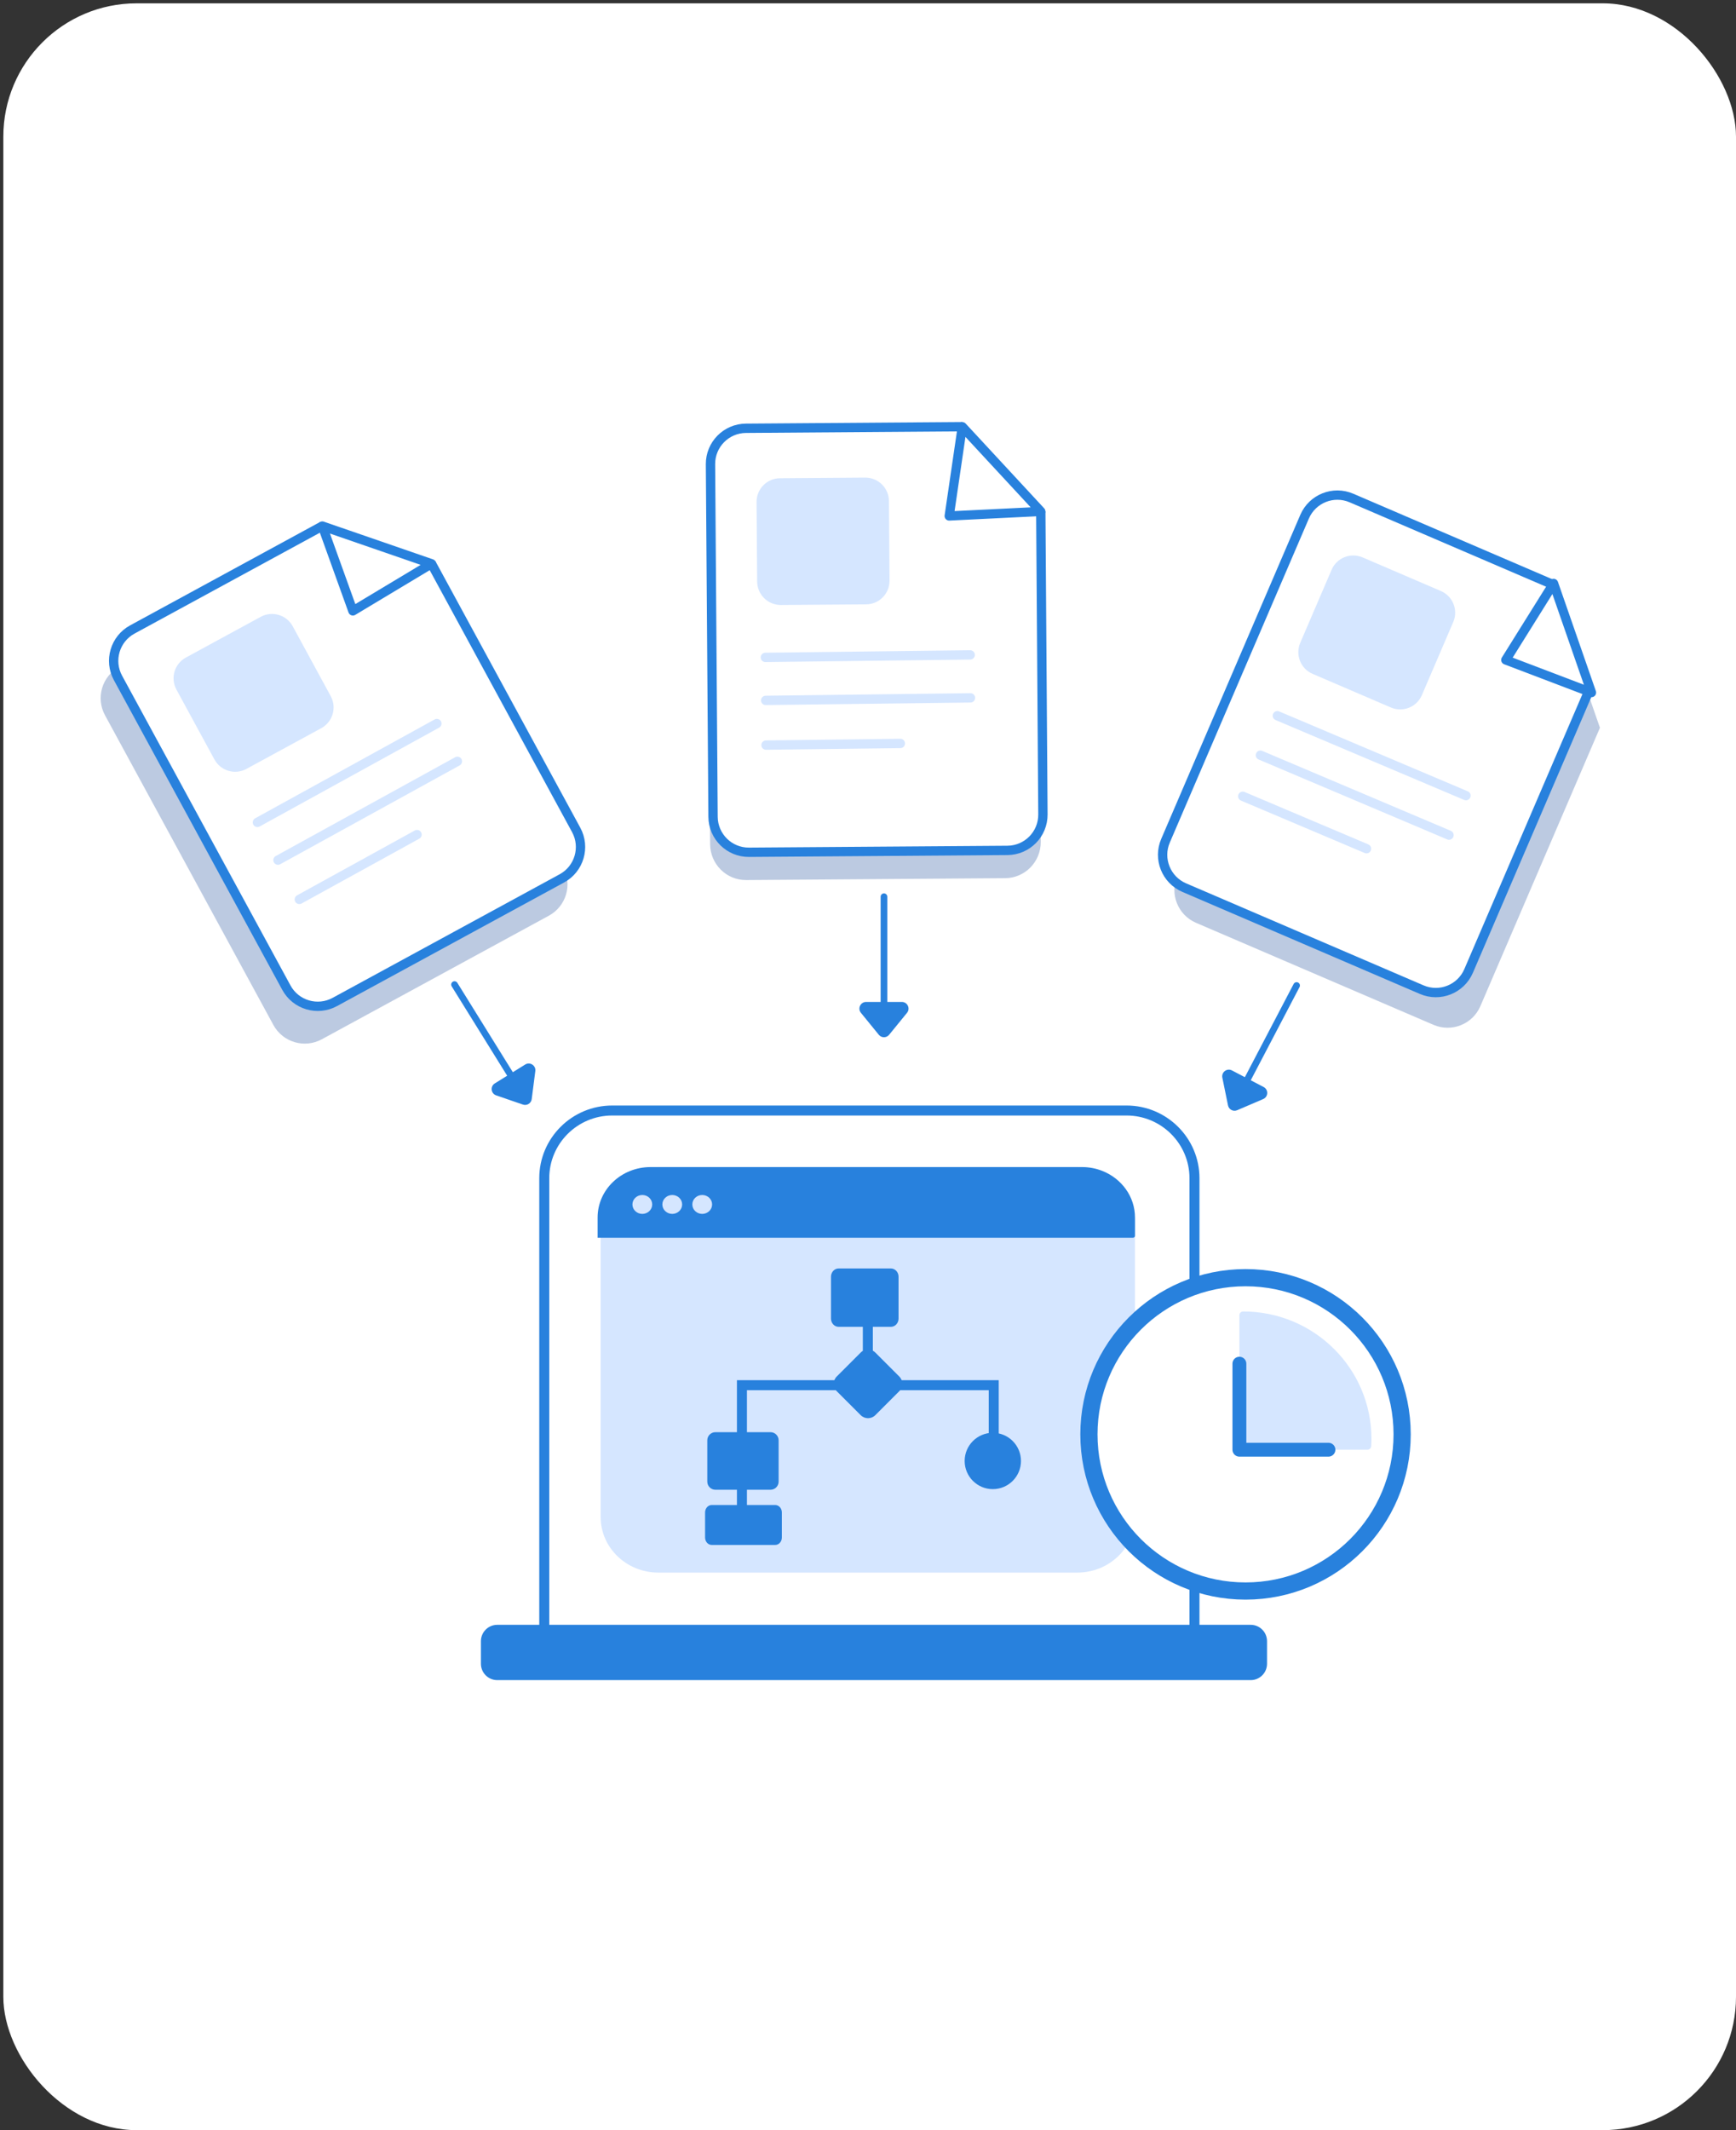<svg width="521" height="639" viewBox="0 0 521 639" fill="none" xmlns="http://www.w3.org/2000/svg">
<rect x="0" y="0" width="521" height="639" fill="#333333" stroke="none"/>
<rect x="1" y="1" width="520" height="638" rx="40" fill="white"/>
<path d="M183.744 333.131H338.086C349.346 333.131 358.479 342.236 358.479 353.438V493.249H163.342V353.438C163.342 342.236 172.475 333.131 183.735 333.131H183.744Z" fill="white" stroke="#2881DD" stroke-width="3"/>
<path d="M198.479 360.235C200.261 360.235 201.705 359.203 201.705 357.931C201.705 356.658 200.261 355.627 198.479 355.627C196.698 355.627 195.254 356.658 195.254 357.931C195.254 359.203 196.698 360.235 198.479 360.235Z" fill="white"/>
<path d="M210.386 359.094C211.011 357.586 210.295 355.857 208.787 355.233C207.279 354.608 205.55 355.324 204.926 356.832C204.301 358.34 205.017 360.069 206.525 360.693C208.033 361.318 209.762 360.602 210.386 359.094Z" fill="white"/>
<path d="M219.324 359.096C219.949 357.588 219.233 355.859 217.725 355.235C216.217 354.61 214.488 355.326 213.863 356.834C213.239 358.342 213.955 360.071 215.463 360.695C216.971 361.32 218.699 360.604 219.324 359.096Z" fill="white"/>
<path d="M323.299 350.098H197.601C188.031 350.098 180.273 357.548 180.273 366.738V455.104C180.273 464.294 188.031 471.745 197.601 471.745H323.299C332.868 471.745 340.626 464.294 340.626 455.104V366.738C340.626 357.548 332.868 350.098 323.299 350.098Z" fill="#D5E6FF"/>
<path d="M330.839 351.255C328.961 350.509 326.904 350.098 324.746 350.098H195.232C186.458 350.098 179.352 356.868 179.352 365.222V371.294H340.034C340.361 371.294 340.626 371.038 340.626 370.727V365.222C340.626 358.925 336.582 353.529 330.839 351.255ZM192.77 364.143C191.126 364.143 189.801 362.877 189.801 361.309C189.801 359.741 191.133 358.475 192.77 358.475C194.406 358.475 195.738 359.741 195.738 361.309C195.738 362.877 194.406 364.143 192.77 364.143ZM201.754 364.143C200.11 364.143 198.785 362.877 198.785 361.309C198.785 359.741 200.118 358.475 201.754 358.475C203.39 358.475 204.723 359.741 204.723 361.309C204.723 362.877 203.39 364.143 201.754 364.143ZM210.746 364.143C209.102 364.143 207.777 362.877 207.777 361.309C207.777 359.741 209.11 358.475 210.746 358.475C212.383 358.475 213.715 359.741 213.715 361.309C213.715 362.877 212.383 364.143 210.746 364.143Z" fill="#2881DD"/>
<path d="M375.357 487.412H149.228C146.524 487.412 144.332 489.608 144.332 492.317V499.096C144.332 501.804 146.524 504 149.228 504H375.357C378.061 504 380.254 501.804 380.254 499.096V492.317C380.254 489.608 378.061 487.412 375.357 487.412Z" fill="#2881DD"/>
<path d="M373.803 477.275C399.76 477.275 420.803 456.233 420.803 430.275C420.803 404.318 399.76 383.275 373.803 383.275C347.845 383.275 326.803 404.318 326.803 430.275C326.803 456.233 347.845 477.275 373.803 477.275Z" fill="white" stroke="#2881DD" stroke-width="5.16" stroke-linecap="round" stroke-linejoin="round"/>
<path d="M480.167 218.31L444.289 301.811C441.949 307.253 435.654 309.767 430.212 307.427L358.94 276.821C353.499 274.481 350.985 268.186 353.325 262.744L395.055 165.564C397.395 160.122 403.69 157.608 409.132 159.949L468.79 185.568" fill="#BCCAE1"/>
<path d="M384.281 227.051L440.883 251.017" stroke="#BCCAE1" stroke-width="2.8" stroke-linecap="round" stroke-linejoin="round"/>
<path d="M379.189 238.891L435.792 262.866" stroke="#BCCAE1" stroke-width="2.8" stroke-linecap="round" stroke-linejoin="round"/>
<path d="M373.896 251.217L411.031 266.946" stroke="#BCCAE1" stroke-width="2.8" stroke-linecap="round" stroke-linejoin="round"/>
<path d="M125.6 180.302L169.018 260.147C171.848 265.345 169.927 271.86 164.721 274.689L96.585 311.76C91.387 314.59 84.872 312.669 82.043 307.463L31.516 214.565C28.686 209.368 30.607 202.853 35.813 200.024L92.847 168.995" fill="#BCCAE1"/>
<path d="M311.707 160.694L312.347 252.526C312.391 258.507 307.617 263.389 301.684 263.433L223.937 264C218.004 264.043 213.161 259.231 213.118 253.25L212.348 146.386C212.305 140.406 217.079 135.523 223.011 135.48L288.089 135" fill="#BCCAE1"/>
<path d="M259.187 150.645L233.623 150.833C229.71 150.862 226.562 154.056 226.591 157.968L226.766 181.824C226.795 185.736 229.989 188.885 233.901 188.856L259.466 188.669C263.378 188.64 266.526 185.445 266.497 181.533L266.322 157.677C266.294 153.765 263.099 150.617 259.187 150.645Z" fill="#BCCAE1"/>
<path d="M288.33 135.371L311.893 160.798L284.404 162.153L288.33 135.371Z" fill="#BCCAE1"/>
<path d="M229.234 204.577L290.701 203.826" stroke="#BCCAE1" stroke-width="2.8" stroke-linecap="round" stroke-linejoin="round"/>
<path d="M229.33 217.474L290.788 216.715" stroke="#BCCAE1" stroke-width="2.8" stroke-linecap="round" stroke-linejoin="round"/>
<path d="M229.426 230.884L269.745 230.393" stroke="#BCCAE1" stroke-width="2.8" stroke-linecap="round" stroke-linejoin="round"/>
<path d="M267.363 380.51H251.696C250.424 380.51 249.393 381.614 249.393 382.975V395.554C249.393 396.916 250.424 398.02 251.696 398.02H267.363C268.636 398.02 269.667 396.916 269.667 395.554V382.975C269.667 381.614 268.636 380.51 267.363 380.51Z" fill="#2881DD"/>
<path d="M232.652 451.471H213.602C212.5 451.471 211.607 452.465 211.607 453.691V461.231C211.607 462.457 212.5 463.451 213.602 463.451H232.652C233.754 463.451 234.647 462.457 234.647 461.231V453.691C234.647 452.465 233.754 451.471 232.652 451.471Z" fill="#2881DD"/>
<path d="M258.309 405.734L251.109 412.934C249.898 414.145 249.898 416.109 251.109 417.32L258.309 424.52C259.52 425.731 261.484 425.731 262.695 424.52L269.895 417.32C271.106 416.109 271.106 414.145 269.895 412.934L262.695 405.734C261.484 404.523 259.52 404.523 258.309 405.734Z" fill="#2881DD"/>
<path d="M231.242 429.623H214.703C213.36 429.623 212.271 430.712 212.271 432.055V444.461C212.271 445.804 213.36 446.893 214.703 446.893H231.242C232.585 446.893 233.674 445.804 233.674 444.461V432.055C233.674 430.712 232.585 429.623 231.242 429.623Z" fill="#2881DD"/>
<path d="M297.958 446.709C302.625 446.709 306.408 442.926 306.408 438.259C306.408 433.592 302.625 429.809 297.958 429.809C293.291 429.809 289.508 433.592 289.508 438.259C289.508 442.926 293.291 446.709 297.958 446.709Z" fill="#2881DD"/>
<path d="M260.451 388.805V415.53" stroke="#2881DD" stroke-width="3" stroke-miterlimit="10"/>
<path d="M298.235 441.64V415.529H222.666V457" stroke="#2881DD" stroke-width="3" stroke-miterlimit="10"/>
<path d="M129.501 169.109L172.919 248.954C175.749 254.151 173.828 260.666 168.622 263.495L100.485 300.567C95.287 303.397 88.772 301.476 85.943 296.27L35.416 203.372C32.586 198.174 34.507 191.659 39.713 188.83L96.748 157.802" fill="white"/>
<path d="M129.501 169.109L172.919 248.954C175.749 254.151 173.828 260.666 168.622 263.495L100.485 300.567C95.287 303.397 88.772 301.476 85.943 296.27L35.416 203.372C32.586 198.174 34.507 191.659 39.713 188.83L96.748 157.802" stroke="#2881DD" stroke-width="2.8" stroke-miterlimit="10"/>
<path d="M78.246 185.035L55.789 197.252C52.352 199.121 51.082 203.423 52.951 206.859L64.351 227.816C66.221 231.253 70.522 232.523 73.959 230.654L96.416 218.437C99.853 216.568 101.123 212.267 99.254 208.83L87.854 187.873C85.985 184.437 81.683 183.166 78.246 185.035Z" fill="#D5E6FF"/>
<path d="M96.742 157.799L129.504 169.107L105.905 183.266L96.742 157.799Z" fill="white" stroke="#2881DD" stroke-width="2.77" stroke-linecap="round" stroke-linejoin="round"/>
<path d="M77.253 246.7L131.108 217.051" stroke="#D5E6FF" stroke-width="2.8" stroke-linecap="round" stroke-linejoin="round"/>
<path d="M83.426 258.024L137.271 228.382" stroke="#D5E6FF" stroke-width="2.8" stroke-linecap="round" stroke-linejoin="round"/>
<path d="M89.835 269.806L125.157 250.358" stroke="#D5E6FF" stroke-width="2.8" stroke-linecap="round" stroke-linejoin="round"/>
<path d="M476.634 207.757L440.756 291.259C438.416 296.7 432.121 299.214 426.679 296.874L355.407 266.268C349.965 263.928 347.452 257.633 349.792 252.191L391.521 155.011C393.861 149.57 400.157 147.056 405.599 149.396L465.257 175.015" fill="white"/>
<path d="M476.634 207.757L440.756 291.259C438.416 296.7 432.121 299.214 426.679 296.874L355.407 266.268C349.965 263.928 347.452 257.633 349.792 252.191L391.521 155.011C393.861 149.57 400.157 147.056 405.599 149.396L465.257 175.015" stroke="#2881DD" stroke-width="2.8" stroke-miterlimit="10"/>
<path d="M432.428 177.293L408.937 167.207C405.342 165.663 401.177 167.326 399.633 170.921L390.221 192.843C388.678 196.438 390.341 200.603 393.936 202.147L417.427 212.233C421.022 213.776 425.188 212.113 426.731 208.518L436.143 186.596C437.686 183.001 436.023 178.836 432.428 177.293Z" fill="#D5E6FF"/>
<path d="M466.256 175.014L477.633 207.756L451.91 197.972L466.256 175.014Z" fill="white" stroke="#2881DD" stroke-width="2.77" stroke-linecap="round" stroke-linejoin="round"/>
<path d="M383.355 214.701L439.957 238.668" stroke="#D5E6FF" stroke-width="2.8" stroke-linecap="round" stroke-linejoin="round"/>
<path d="M378.266 226.541L434.868 250.516" stroke="#D5E6FF" stroke-width="2.8" stroke-linecap="round" stroke-linejoin="round"/>
<path d="M372.971 238.867L410.105 254.596" stroke="#D5E6FF" stroke-width="2.8" stroke-linecap="round" stroke-linejoin="round"/>
<path d="M312.357 153.427L312.996 244.307C313.039 250.226 308.276 255.058 302.357 255.101L224.79 255.662C218.872 255.705 214.04 250.942 213.997 245.023L213.229 139.268C213.186 133.349 217.948 128.518 223.867 128.475L288.794 128" fill="white"/>
<path d="M312.357 153.427L312.996 244.307C313.039 250.226 308.276 255.058 302.357 255.101L224.79 255.662C218.872 255.705 214.04 250.942 213.997 245.023L213.229 139.268C213.186 133.349 217.948 128.518 223.867 128.475L288.794 128" stroke="#2881DD" stroke-width="2.8" stroke-miterlimit="10"/>
<path d="M259.652 143.274L234.087 143.462C230.175 143.49 227.027 146.685 227.056 150.597L227.231 174.453C227.259 178.365 230.454 181.514 234.366 181.485L259.931 181.297C263.843 181.269 266.991 178.074 266.962 174.162L266.787 150.306C266.759 146.394 263.564 143.246 259.652 143.274Z" fill="#D5E6FF"/>
<path d="M288.795 128L312.358 153.427L284.869 154.782L288.795 128Z" fill="white" stroke="#2881DD" stroke-width="2.77" stroke-linecap="round" stroke-linejoin="round"/>
<path d="M229.699 197.206L291.166 196.455" stroke="#D5E6FF" stroke-width="2.8" stroke-linecap="round" stroke-linejoin="round"/>
<path d="M229.795 210.103L291.253 209.344" stroke="#D5E6FF" stroke-width="2.8" stroke-linecap="round" stroke-linejoin="round"/>
<path d="M229.891 223.513L270.21 223.021" stroke="#D5E6FF" stroke-width="2.8" stroke-linecap="round" stroke-linejoin="round"/>
<path d="M265.293 269V304.02" stroke="#2881DD" stroke-width="2" stroke-linecap="round"/>
<path d="M263.743 310.412C264.543 311.394 266.043 311.394 266.843 310.412L272.21 303.828C273.275 302.522 272.346 300.564 270.66 300.564H259.926C258.241 300.564 257.311 302.522 258.376 303.828L263.743 310.412Z" fill="#2881DD"/>
<path d="M136.406 295.354L154.883 325.102" stroke="#2881DD" stroke-width="2" stroke-linecap="round"/>
<path d="M156.939 331.35C158.137 331.762 159.411 330.97 159.573 329.714L160.658 321.289C160.874 319.617 159.051 318.445 157.619 319.335L148.501 324.998C147.069 325.887 147.312 328.04 148.906 328.588L156.939 331.35Z" fill="#2881DD"/>
<path d="M389.127 295.633L372.883 326.657" stroke="#2881DD" stroke-width="2" stroke-linecap="round"/>
<path d="M368.544 331.603C368.798 332.844 370.127 333.539 371.291 333.041L379.1 329.697C380.649 329.033 380.733 326.868 379.24 326.086L369.731 321.108C368.238 320.326 366.506 321.628 366.844 323.28L368.544 331.603Z" fill="#2881DD"/>
<path d="M373.092 393.412C373.092 393.412 373.085 393.412 373.078 393.412C372.459 393.412 371.961 393.928 371.961 394.542V433.746C371.961 434.374 372.473 434.876 373.099 434.876H410.379C410.976 434.876 411.482 434.417 411.517 433.824C411.56 433.089 411.588 432.348 411.588 431.606C411.588 410.514 394.354 393.412 373.092 393.412Z" fill="#D5E6FF"/>
<path d="M371.961 409.078V434.882H398.686" stroke="#2881DD" stroke-width="4.16" stroke-linecap="round" stroke-linejoin="round"/>
</svg>

